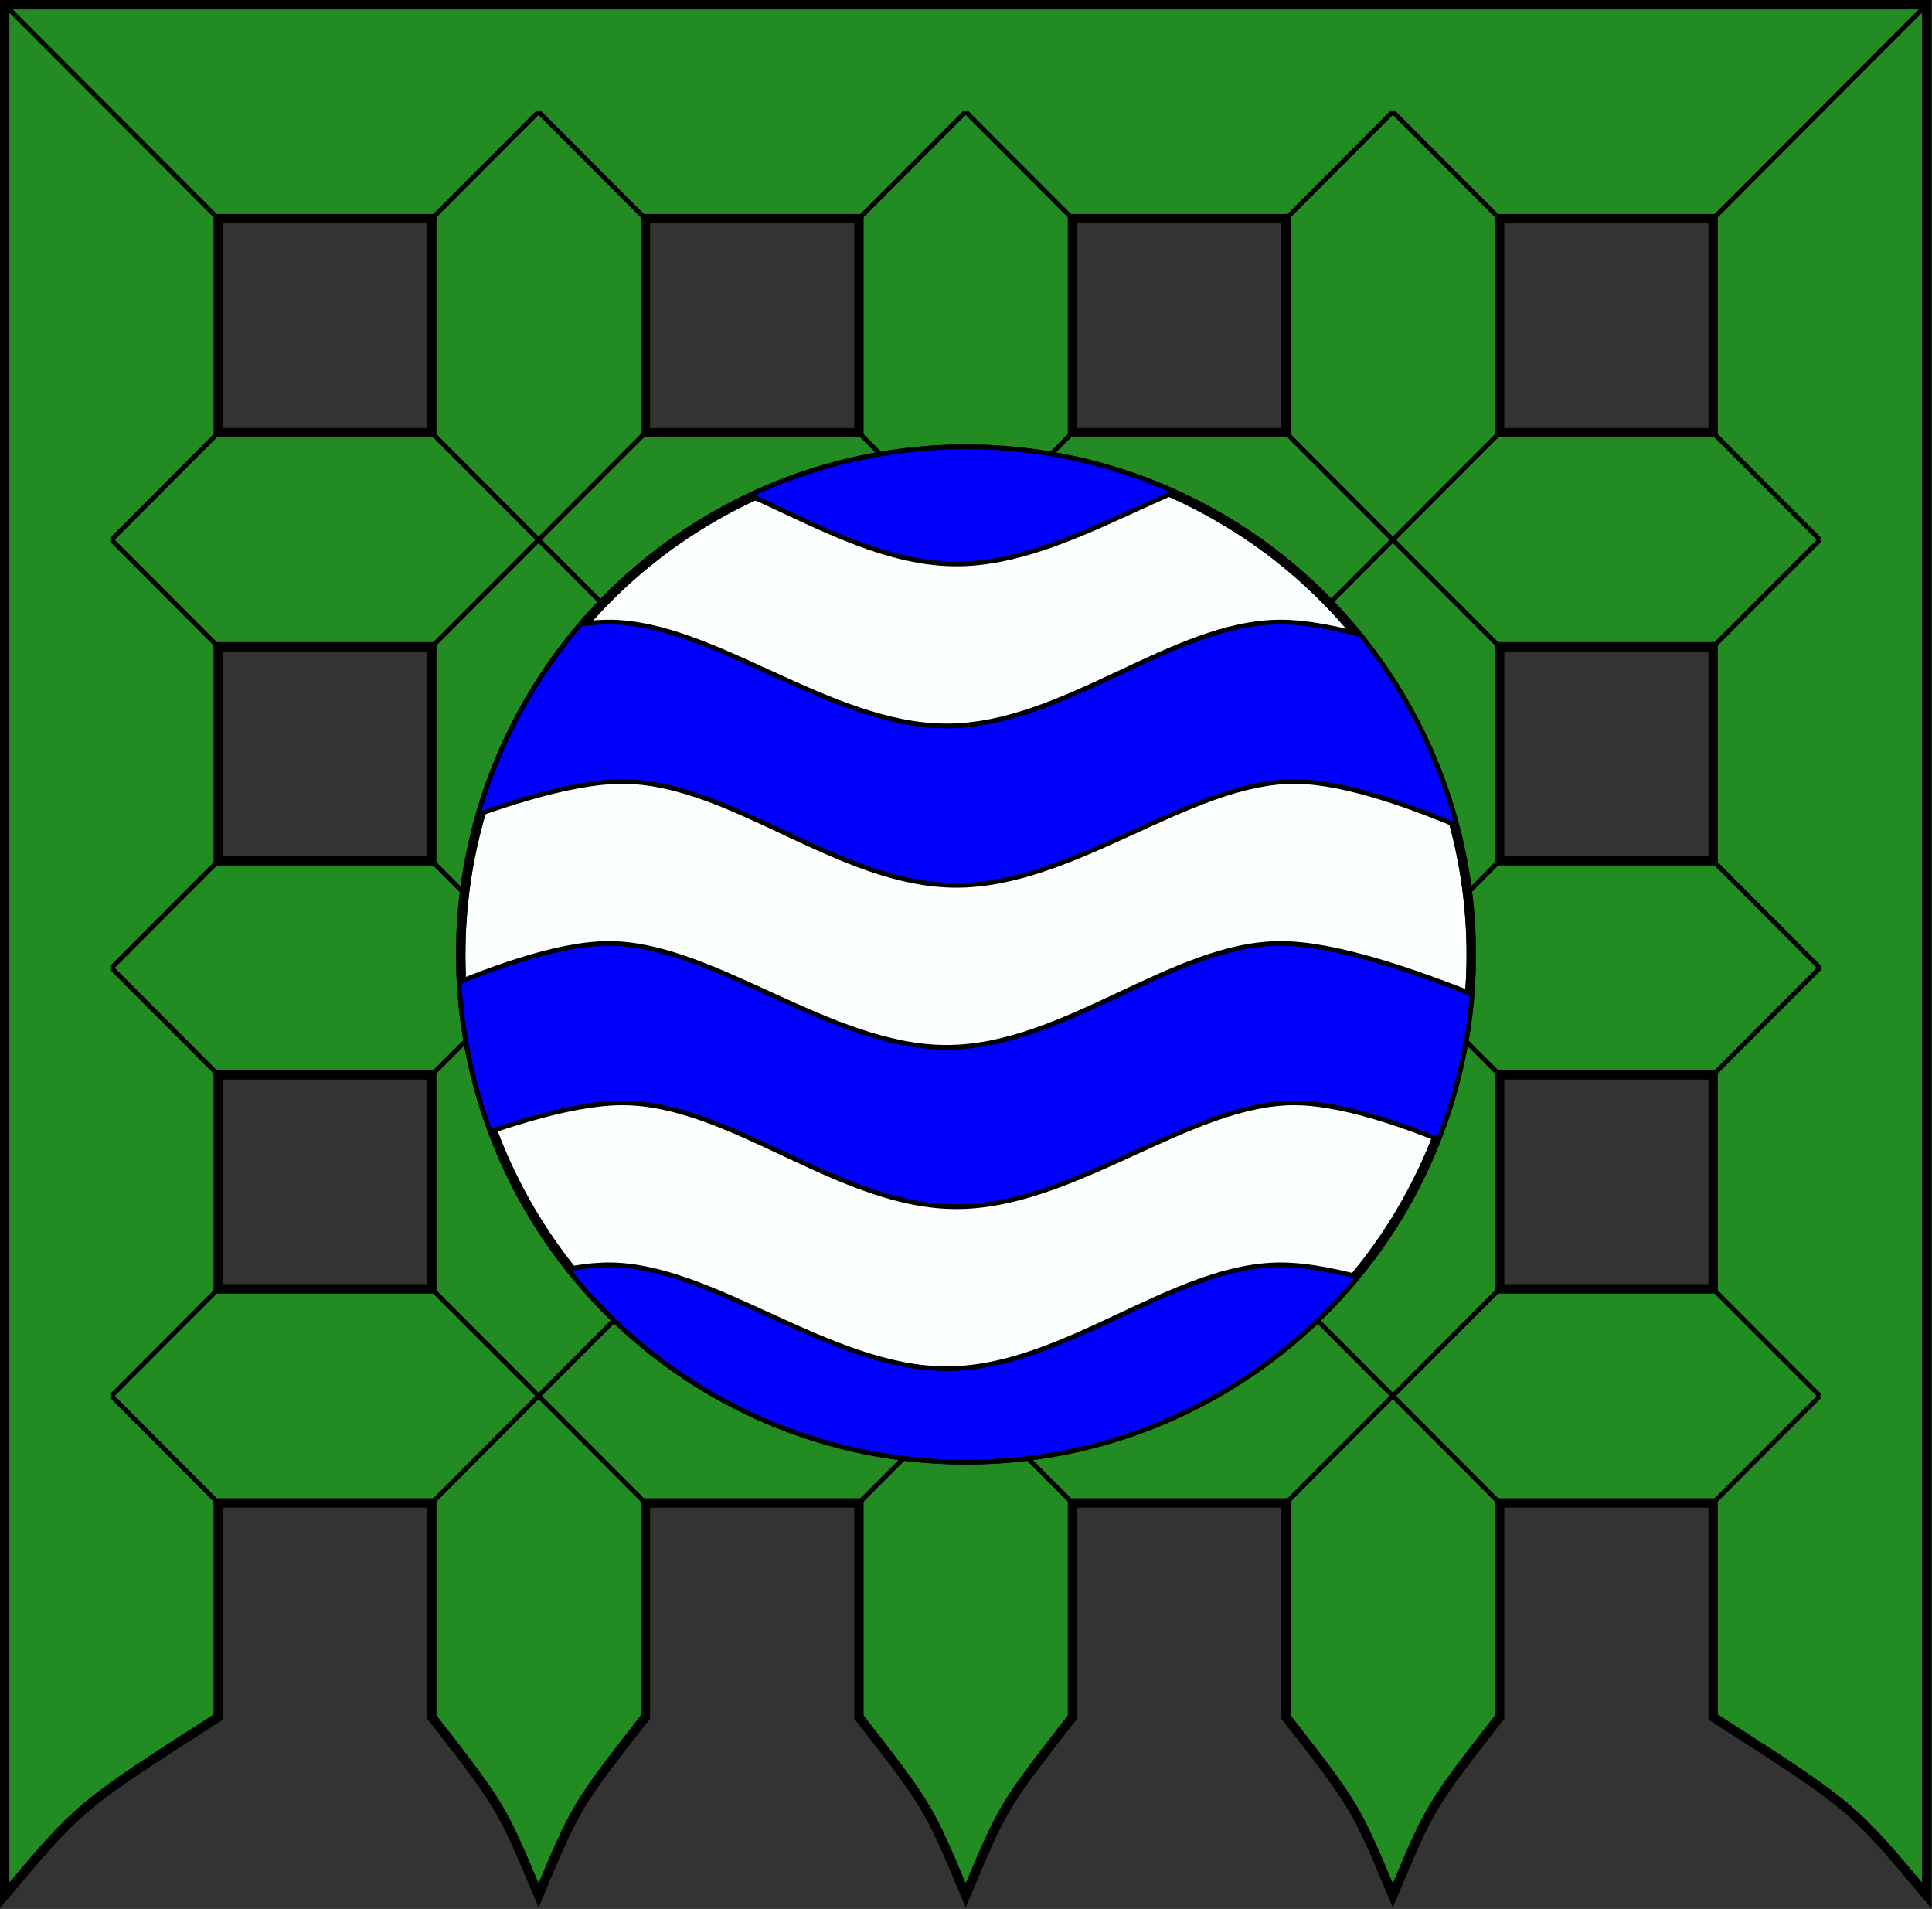 <?xml version="1.0" encoding="UTF-8" standalone="no"?>
<!-- Created with Inkscape (http://www.inkscape.org/) -->

<svg
   xmlns:dc="http://purl.org/dc/elements/1.1/"
   xmlns:cc="http://creativecommons.org/ns#"
   xmlns:rdf="http://www.w3.org/1999/02/22-rdf-syntax-ns#"
   xmlns:svg="http://www.w3.org/2000/svg"
   xmlns="http://www.w3.org/2000/svg"
   xmlns:sodipodi="http://sodipodi.sourceforge.net/DTD/sodipodi-0.dtd"
   xmlns:inkscape="http://www.inkscape.org/namespaces/inkscape"
   width="205.672mm"
   height="203.2mm"
   viewBox="0 0 205.672 203.2"
   version="1.1"
   id="svg1135"
   inkscape:version="0.92.3 (2405546, 2018-03-11)"
   sodipodi:docname="skipping-stone-of-unser-hafen.svg"
   inkscape:export-filename="/home/swarren/git_wa/sca-devices-badges/outlands/awards/unser-hafen/guardians-of-the-portcullis-of-unser-hafen.png"
   inkscape:export-xdpi="18.52"
   inkscape:export-ydpi="18.52">
  <rect x="0" y="0" width="205.672" height="203.2" fill="#333333" stroke="none"/>
  <defs
     id="defs1129">
    <clipPath
       clipPathUnits="userSpaceOnUse"
       id="clipPath1060">
      <circle
         style="opacity:1;vector-effect:none;fill:none;fill-opacity:1;fill-rule:nonzero;stroke:#000000;stroke-width:1;stroke-linecap:round;stroke-linejoin:bevel;stroke-miterlimit:4;stroke-dasharray:none;stroke-dashoffset:0;stroke-opacity:1"
         id="circle1062"
         cx="-244.685"
         cy="327.808"
         r="53.788" />
    </clipPath>
    <clipPath
       clipPathUnits="userSpaceOnUse"
       id="clipPath1064">
      <circle
         r="53.788"
         cy="327.808"
         cx="-244.685"
         id="circle1066"
         style="opacity:1;vector-effect:none;fill:none;fill-opacity:1;fill-rule:nonzero;stroke:#000000;stroke-width:1;stroke-linecap:round;stroke-linejoin:bevel;stroke-miterlimit:4;stroke-dasharray:none;stroke-dashoffset:0;stroke-opacity:1" />
    </clipPath>
    <clipPath
       clipPathUnits="userSpaceOnUse"
       id="clipPath1068">
      <circle
         style="opacity:1;vector-effect:none;fill:none;fill-opacity:1;fill-rule:nonzero;stroke:#000000;stroke-width:1;stroke-linecap:round;stroke-linejoin:bevel;stroke-miterlimit:4;stroke-dasharray:none;stroke-dashoffset:0;stroke-opacity:1"
         id="circle1070"
         cx="-244.685"
         cy="327.808"
         r="53.788" />
    </clipPath>
    <clipPath
       clipPathUnits="userSpaceOnUse"
       id="clipPath1072">
      <circle
         r="53.788"
         cy="327.808"
         cx="-244.685"
         id="circle1074"
         style="opacity:1;vector-effect:none;fill:none;fill-opacity:1;fill-rule:nonzero;stroke:#000000;stroke-width:1;stroke-linecap:round;stroke-linejoin:bevel;stroke-miterlimit:4;stroke-dasharray:none;stroke-dashoffset:0;stroke-opacity:1" />
    </clipPath>
  </defs>
  <sodipodi:namedview
     id="base"
     pagecolor="#ffffff"
     bordercolor="#666666"
     borderopacity="1.0"
     inkscape:pageopacity="0.0"
     inkscape:pageshadow="2"
     inkscape:zoom="0.70000001"
     inkscape:cx="-763.72527"
     inkscape:cy="260.75055"
     inkscape:document-units="mm"
     inkscape:current-layer="layer1"
     showgrid="false"
     inkscape:window-width="3840"
     inkscape:window-height="2090"
     inkscape:window-x="0"
     inkscape:window-y="41"
     inkscape:window-maximized="1"
     fit-margin-top="0"
     fit-margin-left="0"
     fit-margin-right="0"
     fit-margin-bottom="0"
     inkscape:object-paths="true" />
  <g
     inkscape:label="Layer 1"
     inkscape:groupmode="layer"
     id="layer1"
     transform="translate(0.177,-1.977)">
    <circle
       style="opacity:1;vector-effect:none;fill:none;fill-opacity:1;fill-rule:nonzero;stroke:#000000;stroke-width:1;stroke-linecap:round;stroke-linejoin:bevel;stroke-miterlimit:4;stroke-dasharray:none;stroke-dashoffset:0;stroke-opacity:1"
       id="path904"
       cx="-243.482"
       cy="6.817"
       r="53.788" />
    <path
       style="fill:none;fill-rule:evenodd;stroke:#000000;stroke-width:0.5;stroke-linecap:butt;stroke-linejoin:miter;stroke-miterlimit:4;stroke-dasharray:none;stroke-opacity:1"
       d="m -312.076,16.371 c 3.262,-0.052 21.985,-11.199 33.094,-11.275 11.109,-0.075 23.603,11.084 36.097,11.056 12.494,-0.028 24.033,-11.06 35.53,-11.056 11.497,0.005 33.087,11.381 35.462,11.442"
       id="path908"
       inkscape:connector-curvature="0"
       sodipodi:nodetypes="czzzc" />
    <path
       sodipodi:nodetypes="czzzc"
       inkscape:connector-curvature="0"
       id="path926"
       d="m -312.076,-0.597 c 3.262,-0.052 21.985,-11.199 33.094,-11.275 11.109,-0.075 23.603,11.084 36.097,11.056 12.494,-0.028 24.033,-11.06 35.53,-11.056 11.497,0.005 33.087,11.381 35.462,11.442"
       style="fill:none;fill-rule:evenodd;stroke:#000000;stroke-width:0.5;stroke-linecap:butt;stroke-linejoin:miter;stroke-miterlimit:4;stroke-dasharray:none;stroke-opacity:1" />
    <path
       style="fill:none;fill-rule:evenodd;stroke:#000000;stroke-width:0.5;stroke-linecap:butt;stroke-linejoin:miter;stroke-miterlimit:4;stroke-dasharray:none;stroke-opacity:1"
       d="m -312.076,-17.566 c 3.262,-0.052 21.985,-11.199 33.094,-11.275 11.109,-0.075 23.603,11.084 36.097,11.056 12.494,-0.028 24.033,-11.06 35.53,-11.056 11.497,0.005 33.087,11.381 35.462,11.442"
       id="path928"
       inkscape:connector-curvature="0"
       sodipodi:nodetypes="czzzc" />
    <path
       sodipodi:nodetypes="czzzc"
       inkscape:connector-curvature="0"
       id="path930"
       d="m -312.076,-34.534 c 3.262,-0.052 21.985,-11.199 33.094,-11.275 11.109,-0.075 23.603,11.084 36.097,11.056 12.494,-0.028 24.033,-11.06 35.53,-11.056 11.497,0.005 33.087,11.381 35.462,11.442"
       style="fill:none;fill-rule:evenodd;stroke:#000000;stroke-width:0.5;stroke-linecap:butt;stroke-linejoin:miter;stroke-miterlimit:4;stroke-dasharray:none;stroke-opacity:1" />
    <path
       style="fill:none;fill-rule:evenodd;stroke:#000000;stroke-width:0.5;stroke-linecap:butt;stroke-linejoin:miter;stroke-miterlimit:4;stroke-dasharray:none;stroke-opacity:1"
       d="m -312.076,33.34 c 3.262,-0.052 21.985,-11.199 33.094,-11.275 11.109,-0.075 23.603,11.084 36.097,11.056 12.494,-0.028 24.033,-11.06 35.53,-11.056 11.497,0.005 33.087,11.381 35.462,11.442"
       id="path932"
       inkscape:connector-curvature="0"
       sodipodi:nodetypes="czzzc" />
    <path
       sodipodi:nodetypes="czzzc"
       inkscape:connector-curvature="0"
       id="path934"
       d="m -312.076,50.308 c 3.262,-0.052 21.985,-11.199 33.094,-11.275 11.109,-0.075 23.603,11.084 36.097,11.056 12.494,-0.028 24.033,-11.06 35.53,-11.056 11.497,0.005 33.087,11.381 35.462,11.442"
       style="fill:none;fill-rule:evenodd;stroke:#000000;stroke-width:0.5;stroke-linecap:butt;stroke-linejoin:miter;stroke-miterlimit:4;stroke-dasharray:none;stroke-opacity:1" />
    <path
       style="fill:none;fill-rule:evenodd;stroke:#000000;stroke-width:0.5;stroke-linecap:butt;stroke-linejoin:miter;stroke-miterlimit:4;stroke-dasharray:none;stroke-opacity:1"
       d="m -312.265,67.277 c 3.262,-0.052 21.985,-11.199 33.094,-11.275 11.109,-0.075 23.603,11.084 36.097,11.056 12.494,-0.028 24.033,-11.06 35.53,-11.056 11.497,0.005 33.087,11.381 35.462,11.442"
       id="path952"
       inkscape:connector-curvature="0"
       sodipodi:nodetypes="czzzc" />
    <path
       sodipodi:nodetypes="czzzc"
       inkscape:connector-curvature="0"
       id="path954"
       d="m -312.832,-51.502 c 3.262,-0.052 21.985,-11.199 33.094,-11.275 11.109,-0.075 23.603,11.084 36.097,11.056 12.494,-0.028 24.033,-11.06 35.53,-11.056 11.497,0.005 33.087,11.381 35.462,11.442"
       style="fill:none;fill-rule:evenodd;stroke:#000000;stroke-width:0.5;stroke-linecap:butt;stroke-linejoin:miter;stroke-miterlimit:4;stroke-dasharray:none;stroke-opacity:1" />
    <path
       style="fill:#0000ff;fill-rule:evenodd;stroke:#000000;stroke-width:0.5;stroke-linecap:butt;stroke-linejoin:miter;stroke-miterlimit:4;stroke-dasharray:none;stroke-opacity:1"
       d="m -315.104,103.514 c 3.262,-0.052 21.985,-11.199 33.094,-11.275 11.109,-0.075 23.603,11.084 36.097,11.056 12.494,-0.028 24.033,-11.06 35.53,-11.056 11.497,0.005 33.087,11.381 35.462,11.442 l -0.829,16.801 c -3.262,-0.052 -21.985,-11.199 -33.094,-11.275 -11.109,-0.075 -23.603,11.084 -36.097,11.056 -12.494,-0.028 -24.033,-11.06 -35.53,-11.056 -11.497,0.005 -33.087,11.381 -35.462,11.442 z"
       id="path998"
       inkscape:connector-curvature="0"
       sodipodi:nodetypes="czzzcczzzcc" />
    <path
       sodipodi:nodetypes="czzzcczzzcc"
       inkscape:connector-curvature="0"
       id="path1032"
       d="m -315.104,206.145 c 3.262,-0.052 21.985,-11.199 33.094,-11.275 11.109,-0.075 23.603,11.084 36.097,11.056 12.494,-0.028 24.033,-11.06 35.53,-11.056 11.497,0.005 33.087,11.381 35.462,11.442 l -0.829,16.801 c -3.262,-0.052 -21.985,-11.199 -33.094,-11.275 -11.109,-0.075 -23.603,11.084 -36.097,11.056 -12.494,-0.028 -24.033,-11.06 -35.53,-11.056 -11.497,0.005 -33.087,11.381 -35.462,11.442 z"
       style="fill:#0000ff;fill-rule:evenodd;stroke:#000000;stroke-width:0.5;stroke-linecap:butt;stroke-linejoin:miter;stroke-miterlimit:4;stroke-dasharray:none;stroke-opacity:1" />
    <path
       style="fill:#0000ff;fill-rule:evenodd;stroke:#000000;stroke-width:0.5;stroke-linecap:butt;stroke-linejoin:miter;stroke-miterlimit:4;stroke-dasharray:none;stroke-opacity:1"
       d="m -315.104,137.724 c 3.262,-0.052 21.985,-11.199 33.094,-11.275 11.109,-0.075 23.603,11.084 36.097,11.056 12.494,-0.028 24.033,-11.06 35.53,-11.056 11.497,0.005 33.087,11.381 35.462,11.442 l -0.829,16.801 c -3.262,-0.052 -21.985,-11.199 -33.094,-11.275 -11.109,-0.075 -23.603,11.084 -36.097,11.056 -12.494,-0.028 -24.033,-11.06 -35.53,-11.056 -11.497,0.005 -33.087,11.381 -35.462,11.442 z"
       id="path1034"
       inkscape:connector-curvature="0"
       sodipodi:nodetypes="czzzcczzzcc" />
    <path
       sodipodi:nodetypes="czzzcczzzcc"
       inkscape:connector-curvature="0"
       id="path1036"
       d="m -315.104,171.935 c 3.262,-0.052 21.985,-11.199 33.094,-11.275 11.109,-0.075 23.603,11.084 36.097,11.056 12.494,-0.028 24.033,-11.06 35.53,-11.056 11.497,0.005 33.087,11.381 35.462,11.442 l -0.829,16.801 c -3.262,-0.052 -21.985,-11.199 -33.094,-11.275 -11.109,-0.075 -23.603,11.084 -36.097,11.056 -12.494,-0.028 -24.033,-11.06 -35.53,-11.056 -11.497,0.005 -33.087,11.381 -35.462,11.442 z"
       style="fill:#0000ff;fill-rule:evenodd;stroke:#000000;stroke-width:0.5;stroke-linecap:butt;stroke-linejoin:miter;stroke-miterlimit:4;stroke-dasharray:none;stroke-opacity:1" />
    <circle
       r="53.788"
       cy="161.834"
       cx="-243.883"
       id="circle956"
       style="opacity:1;vector-effect:none;fill:none;fill-opacity:1;fill-rule:nonzero;stroke:#000000;stroke-width:1;stroke-linecap:round;stroke-linejoin:bevel;stroke-miterlimit:4;stroke-dasharray:none;stroke-dashoffset:0;stroke-opacity:1" />
    <g
       id="g1084">
      <circle
         style="opacity:1;vector-effect:none;fill:#fbffff;fill-opacity:1;fill-rule:nonzero;stroke:#000000;stroke-width:1;stroke-linecap:round;stroke-linejoin:bevel;stroke-miterlimit:4;stroke-dasharray:none;stroke-dashoffset:0;stroke-opacity:1"
         id="circle1076"
         cx="-244.685"
         cy="327.808"
         r="53.788" />
      <circle
         r="53.788"
         cy="327.808"
         cx="-244.685"
         id="circle1046"
         style="opacity:1;vector-effect:none;fill:none;fill-opacity:1;fill-rule:nonzero;stroke:#000000;stroke-width:1;stroke-linecap:round;stroke-linejoin:bevel;stroke-miterlimit:4;stroke-dasharray:none;stroke-dashoffset:0;stroke-opacity:1" />
      <path
         clip-path="url(#clipPath1060)"
         style="fill:#0000ff;fill-rule:evenodd;stroke:#000000;stroke-width:0.5;stroke-linecap:butt;stroke-linejoin:miter;stroke-miterlimit:4;stroke-dasharray:none;stroke-opacity:1"
         d="m -315.905,269.488 c 3.262,-0.052 21.985,-11.199 33.094,-11.275 11.109,-0.075 23.603,11.084 36.097,11.056 12.494,-0.028 24.033,-11.06 35.53,-11.056 11.497,0.005 33.087,11.381 35.462,11.442 l -0.829,16.801 c -3.262,-0.052 -21.985,-11.199 -33.094,-11.275 -11.109,-0.075 -23.603,11.084 -36.097,11.056 -12.494,-0.028 -24.033,-11.06 -35.53,-11.056 -11.497,0.005 -33.087,11.381 -35.462,11.442 z"
         id="path1038"
         inkscape:connector-curvature="0"
         sodipodi:nodetypes="czzzcczzzcc" />
      <path
         clip-path="url(#clipPath1072)"
         sodipodi:nodetypes="czzzcczzzcc"
         inkscape:connector-curvature="0"
         id="path1040"
         d="m -315.905,372.12 c 3.262,-0.052 21.985,-11.199 33.094,-11.275 11.109,-0.075 23.603,11.084 36.097,11.056 12.494,-0.028 24.033,-11.06 35.53,-11.056 11.497,0.005 33.087,11.381 35.462,11.442 l -0.829,16.801 c -3.262,-0.052 -21.985,-11.199 -33.094,-11.275 -11.109,-0.075 -23.603,11.084 -36.097,11.056 -12.494,-0.028 -24.033,-11.06 -35.53,-11.056 -11.497,0.005 -33.087,11.381 -35.462,11.442 z"
         style="fill:#0000ff;fill-rule:evenodd;stroke:#000000;stroke-width:0.5;stroke-linecap:butt;stroke-linejoin:miter;stroke-miterlimit:4;stroke-dasharray:none;stroke-opacity:1" />
      <path
         clip-path="url(#clipPath1064)"
         style="fill:#0000ff;fill-rule:evenodd;stroke:#000000;stroke-width:0.5;stroke-linecap:butt;stroke-linejoin:miter;stroke-miterlimit:4;stroke-dasharray:none;stroke-opacity:1"
         d="m -315.905,303.699 c 3.262,-0.052 21.985,-11.199 33.094,-11.275 11.109,-0.075 23.603,11.084 36.097,11.056 12.494,-0.028 24.033,-11.06 35.53,-11.056 11.497,0.005 33.087,11.381 35.462,11.442 l -0.829,16.801 c -3.262,-0.052 -21.985,-11.199 -33.094,-11.275 -11.109,-0.075 -23.603,11.084 -36.097,11.056 -12.494,-0.028 -24.033,-11.06 -35.53,-11.056 -11.497,0.005 -33.087,11.381 -35.462,11.442 z"
         id="path1042"
         inkscape:connector-curvature="0"
         sodipodi:nodetypes="czzzcczzzcc" />
      <path
         clip-path="url(#clipPath1068)"
         sodipodi:nodetypes="czzzcczzzcc"
         inkscape:connector-curvature="0"
         id="path1044"
         d="m -315.905,337.909 c 3.262,-0.052 21.985,-11.199 33.094,-11.275 11.109,-0.075 23.603,11.084 36.097,11.056 12.494,-0.028 24.033,-11.06 35.53,-11.056 11.497,0.005 33.087,11.381 35.462,11.442 l -0.829,16.801 c -3.262,-0.052 -21.985,-11.199 -33.094,-11.275 -11.109,-0.075 -23.603,11.084 -36.097,11.056 -12.494,-0.028 -24.033,-11.06 -35.53,-11.056 -11.497,0.005 -33.087,11.381 -35.462,11.442 z"
         style="fill:#0000ff;fill-rule:evenodd;stroke:#000000;stroke-width:0.5;stroke-linecap:butt;stroke-linejoin:miter;stroke-miterlimit:4;stroke-dasharray:none;stroke-opacity:1" />
    </g>
    <g
       id="g1147">
      <g
         style="stroke-width:0.988"
         transform="matrix(1.012,0,0,1.012,-0.275,2.08)"
         id="g1863">
        <path
           style="fill:#228b22;fill-opacity:1;stroke:#000000;stroke-width:0.988;stroke-miterlimit:4;stroke-dasharray:none"
           d="M 0.59,0.391 V 180.497 v 18.761 c 7.863,-9.38 7.863,-9.38 22.465,-18.761 v -22.513 h 22.465 v 22.513 c 7.301,9.38 7.301,9.38 11.233,18.761 3.931,-9.38 3.931,-9.38 11.232,-18.761 v -22.513 h 22.465 v 22.513 c 7.301,9.38 7.301,9.38 11.233,18.761 3.931,-9.38 3.932,-9.38 11.233,-18.761 v -22.513 h 22.465 v 22.513 c 7.301,9.38 7.301,9.38 11.232,18.761 3.931,-9.38 3.932,-9.38 11.233,-18.761 V 157.984 H 180.309 v 22.513 c 14.602,9.38 14.602,9.38 22.465,18.761 V 180.497 0.391 H 101.682 Z M 23.055,22.905 H 45.52 V 45.418 H 23.055 Z m 44.93,0 h 22.465 v 22.513 h -22.465 z m 44.93,0 h 22.465 v 22.513 h -22.465 z m 44.93,0 H 180.309 V 45.418 H 157.844 Z M 23.055,67.931 H 45.52 V 90.444 H 23.055 Z m 44.93,0 h 22.465 v 22.513 h -22.465 z m 44.93,0 h 22.465 v 22.513 h -22.465 z m 44.93,0 H 180.309 V 90.444 H 157.844 Z M 23.055,112.957 h 22.465 v 22.514 H 23.055 Z m 44.93,0 h 22.465 v 22.514 h -22.465 z m 44.93,0 h 22.465 v 22.514 h -22.465 z m 44.93,0 H 180.309 v 22.514 h -22.465 z"
           id="path913"
           inkscape:connector-curvature="0" />
        <path
           style="stroke:#000000;stroke-width:0.494;stroke-miterlimit:4;stroke-dasharray:none"
           inkscape:connector-curvature="0"
           d="M 23.055,22.905 0.59,0.392"
           id="path917" />
        <path
           style="stroke:#000000;stroke-width:0.494;stroke-miterlimit:4;stroke-dasharray:none"
           inkscape:connector-curvature="0"
           d="M 45.519,22.905 56.752,11.648"
           id="path919" />
        <path
           style="stroke:#000000;stroke-width:0.494;stroke-miterlimit:4;stroke-dasharray:none"
           inkscape:connector-curvature="0"
           d="M 23.055,45.418 11.822,56.675"
           id="path921" />
        <path
           style="stroke:#000000;stroke-width:0.494;stroke-miterlimit:4;stroke-dasharray:none"
           inkscape:connector-curvature="0"
           d="M 67.984,22.905 56.752,11.648"
           id="path923" />
        <path
           style="stroke:#000000;stroke-width:0.494;stroke-miterlimit:4;stroke-dasharray:none"
           inkscape:connector-curvature="0"
           d="M 90.449,22.905 101.682,11.648"
           id="path925" />
        <path
           style="stroke:#000000;stroke-width:0.494;stroke-miterlimit:4;stroke-dasharray:none"
           inkscape:connector-curvature="0"
           d="M 112.914,22.905 101.682,11.648"
           id="path927" />
        <path
           style="stroke:#000000;stroke-width:0.494;stroke-miterlimit:4;stroke-dasharray:none"
           inkscape:connector-curvature="0"
           d="M 135.379,22.905 146.612,11.648"
           id="path929" />
        <path
           style="stroke:#000000;stroke-width:0.494;stroke-miterlimit:4;stroke-dasharray:none"
           inkscape:connector-curvature="0"
           d="M 157.844,22.905 146.612,11.648"
           id="path931" />
        <path
           style="stroke:#000000;stroke-width:0.494;stroke-miterlimit:4;stroke-dasharray:none"
           inkscape:connector-curvature="0"
           d="m 180.309,45.418 11.232,11.257"
           id="path933" />
        <path
           style="stroke:#000000;stroke-width:0.494;stroke-miterlimit:4;stroke-dasharray:none"
           inkscape:connector-curvature="0"
           d="M 180.309,22.905 202.774,0.392"
           id="path935" />
        <path
           style="stroke:#000000;stroke-width:0.494;stroke-miterlimit:4;stroke-dasharray:none"
           inkscape:connector-curvature="0"
           d="M 23.055,67.931 11.822,56.675"
           id="path937" />
        <path
           style="stroke:#000000;stroke-width:0.494;stroke-miterlimit:4;stroke-dasharray:none"
           inkscape:connector-curvature="0"
           d="M 45.519,67.931 67.984,45.418"
           id="path939" />
        <path
           style="stroke:#000000;stroke-width:0.494;stroke-miterlimit:4;stroke-dasharray:none"
           inkscape:connector-curvature="0"
           d="M 23.055,90.444 11.822,101.701"
           id="path941" />
        <path
           style="stroke:#000000;stroke-width:0.494;stroke-miterlimit:4;stroke-dasharray:none"
           inkscape:connector-curvature="0"
           d="M 67.984,67.931 45.519,45.418"
           id="path943" />
        <path
           style="stroke:#000000;stroke-width:0.494;stroke-miterlimit:4;stroke-dasharray:none"
           inkscape:connector-curvature="0"
           d="M 90.449,67.931 112.914,45.418"
           id="path945" />
        <path
           style="stroke:#000000;stroke-width:0.494;stroke-miterlimit:4;stroke-dasharray:none"
           inkscape:connector-curvature="0"
           d="M 112.914,67.931 90.449,45.418"
           id="path947" />
        <path
           style="stroke:#000000;stroke-width:0.494;stroke-miterlimit:4;stroke-dasharray:none"
           inkscape:connector-curvature="0"
           d="M 135.379,67.931 157.844,45.418"
           id="path949" />
        <path
           style="stroke:#000000;stroke-width:0.494;stroke-miterlimit:4;stroke-dasharray:none"
           inkscape:connector-curvature="0"
           d="M 157.844,67.931 135.379,45.418"
           id="path951" />
        <path
           style="stroke:#000000;stroke-width:0.494;stroke-miterlimit:4;stroke-dasharray:none"
           inkscape:connector-curvature="0"
           d="M 180.309,90.444 191.542,101.701"
           id="path953" />
        <path
           style="stroke:#000000;stroke-width:0.494;stroke-miterlimit:4;stroke-dasharray:none"
           inkscape:connector-curvature="0"
           d="M 180.309,67.931 191.542,56.675"
           id="path955" />
        <path
           style="stroke:#000000;stroke-width:0.494;stroke-miterlimit:4;stroke-dasharray:none"
           inkscape:connector-curvature="0"
           d="M 23.055,112.958 11.822,101.701"
           id="path957" />
        <path
           style="stroke:#000000;stroke-width:0.494;stroke-miterlimit:4;stroke-dasharray:none"
           inkscape:connector-curvature="0"
           d="M 45.519,112.958 67.984,90.444"
           id="path959" />
        <path
           style="stroke:#000000;stroke-width:0.494;stroke-miterlimit:4;stroke-dasharray:none"
           inkscape:connector-curvature="0"
           d="m 23.055,135.471 -11.232,11.257"
           id="path961" />
        <path
           style="stroke:#000000;stroke-width:0.494;stroke-miterlimit:4;stroke-dasharray:none"
           inkscape:connector-curvature="0"
           d="M 67.984,112.958 45.519,90.444"
           id="path963" />
        <path
           style="stroke:#000000;stroke-width:0.494;stroke-miterlimit:4;stroke-dasharray:none"
           inkscape:connector-curvature="0"
           d="M 90.449,112.958 112.914,90.444"
           id="path965" />
        <path
           style="stroke:#000000;stroke-width:0.494;stroke-miterlimit:4;stroke-dasharray:none"
           inkscape:connector-curvature="0"
           d="M 112.914,112.958 90.449,90.444"
           id="path967" />
        <path
           style="stroke:#000000;stroke-width:0.494;stroke-miterlimit:4;stroke-dasharray:none"
           inkscape:connector-curvature="0"
           d="M 135.379,112.958 157.844,90.444"
           id="path969" />
        <path
           style="stroke:#000000;stroke-width:0.494;stroke-miterlimit:4;stroke-dasharray:none"
           inkscape:connector-curvature="0"
           d="M 157.844,112.958 135.379,90.444"
           id="path971" />
        <path
           style="stroke:#000000;stroke-width:0.494;stroke-miterlimit:4;stroke-dasharray:none"
           inkscape:connector-curvature="0"
           d="m 180.309,135.471 11.232,11.257"
           id="path973" />
        <path
           style="stroke:#000000;stroke-width:0.494;stroke-miterlimit:4;stroke-dasharray:none"
           inkscape:connector-curvature="0"
           d="M 180.309,112.958 191.542,101.701"
           id="path975" />
        <path
           style="stroke:#000000;stroke-width:0.494;stroke-miterlimit:4;stroke-dasharray:none"
           inkscape:connector-curvature="0"
           d="M 23.055,157.984 11.822,146.727"
           id="path977" />
        <path
           style="stroke:#000000;stroke-width:0.494;stroke-miterlimit:4;stroke-dasharray:none"
           inkscape:connector-curvature="0"
           d="m 45.519,157.984 22.465,-22.513"
           id="path979" />
        <path
           style="stroke:#000000;stroke-width:0.494;stroke-miterlimit:4;stroke-dasharray:none"
           inkscape:connector-curvature="0"
           d="M 67.984,157.984 45.519,135.471"
           id="path981" />
        <path
           style="stroke:#000000;stroke-width:0.494;stroke-miterlimit:4;stroke-dasharray:none"
           inkscape:connector-curvature="0"
           d="M 90.449,157.984 112.914,135.471"
           id="path983" />
        <path
           style="stroke:#000000;stroke-width:0.494;stroke-miterlimit:4;stroke-dasharray:none"
           inkscape:connector-curvature="0"
           d="M 112.914,157.984 90.449,135.471"
           id="path985" />
        <path
           style="stroke:#000000;stroke-width:0.494;stroke-miterlimit:4;stroke-dasharray:none"
           inkscape:connector-curvature="0"
           d="m 135.379,157.984 22.465,-22.513"
           id="path987" />
        <path
           style="stroke:#000000;stroke-width:0.494;stroke-miterlimit:4;stroke-dasharray:none"
           inkscape:connector-curvature="0"
           d="m 157.844,157.984 -22.465,-22.513"
           id="path989" />
        <path
           style="stroke:#000000;stroke-width:0.494;stroke-miterlimit:4;stroke-dasharray:none"
           inkscape:connector-curvature="0"
           d="m 180.309,157.984 11.232,-11.257"
           id="path991" />
      </g>
      <g
         transform="translate(347.343,-224.231)"
         id="g1098">
        <circle
           style="opacity:1;vector-effect:none;fill:#fbffff;fill-opacity:1;fill-rule:nonzero;stroke:#000000;stroke-width:1;stroke-linecap:round;stroke-linejoin:bevel;stroke-miterlimit:4;stroke-dasharray:none;stroke-dashoffset:0;stroke-opacity:1"
           id="circle1086"
           cx="-244.685"
           cy="327.808"
           r="53.788" />
        <circle
           r="53.788"
           cy="327.808"
           cx="-244.685"
           id="circle1088"
           style="opacity:1;vector-effect:none;fill:none;fill-opacity:1;fill-rule:nonzero;stroke:#000000;stroke-width:1;stroke-linecap:round;stroke-linejoin:bevel;stroke-miterlimit:4;stroke-dasharray:none;stroke-dashoffset:0;stroke-opacity:1" />
        <path
           clip-path="url(#clipPath1060)"
           style="fill:#0000ff;fill-rule:evenodd;stroke:#000000;stroke-width:0.5;stroke-linecap:butt;stroke-linejoin:miter;stroke-miterlimit:4;stroke-dasharray:none;stroke-opacity:1"
           d="m -315.905,269.488 c 3.262,-0.052 21.985,-11.199 33.094,-11.275 11.109,-0.075 23.603,11.084 36.097,11.056 12.494,-0.028 24.033,-11.06 35.53,-11.056 11.497,0.005 33.087,11.381 35.462,11.442 l -0.829,16.801 c -3.262,-0.052 -21.985,-11.199 -33.094,-11.275 -11.109,-0.075 -23.603,11.084 -36.097,11.056 -12.494,-0.028 -24.033,-11.06 -35.53,-11.056 -11.497,0.005 -33.087,11.381 -35.462,11.442 z"
           id="path1090"
           inkscape:connector-curvature="0"
           sodipodi:nodetypes="czzzcczzzcc" />
        <path
           clip-path="url(#clipPath1072)"
           sodipodi:nodetypes="czzzcczzzcc"
           inkscape:connector-curvature="0"
           id="path1092"
           d="m -315.905,372.12 c 3.262,-0.052 21.985,-11.199 33.094,-11.275 11.109,-0.075 23.603,11.084 36.097,11.056 12.494,-0.028 24.033,-11.06 35.53,-11.056 11.497,0.005 33.087,11.381 35.462,11.442 l -0.829,16.801 c -3.262,-0.052 -21.985,-11.199 -33.094,-11.275 -11.109,-0.075 -23.603,11.084 -36.097,11.056 -12.494,-0.028 -24.033,-11.06 -35.53,-11.056 -11.497,0.005 -33.087,11.381 -35.462,11.442 z"
           style="fill:#0000ff;fill-rule:evenodd;stroke:#000000;stroke-width:0.5;stroke-linecap:butt;stroke-linejoin:miter;stroke-miterlimit:4;stroke-dasharray:none;stroke-opacity:1" />
        <path
           clip-path="url(#clipPath1064)"
           style="fill:#0000ff;fill-rule:evenodd;stroke:#000000;stroke-width:0.5;stroke-linecap:butt;stroke-linejoin:miter;stroke-miterlimit:4;stroke-dasharray:none;stroke-opacity:1"
           d="m -315.905,303.699 c 3.262,-0.052 21.985,-11.199 33.094,-11.275 11.109,-0.075 23.603,11.084 36.097,11.056 12.494,-0.028 24.033,-11.06 35.53,-11.056 11.497,0.005 33.087,11.381 35.462,11.442 l -0.829,16.801 c -3.262,-0.052 -21.985,-11.199 -33.094,-11.275 -11.109,-0.075 -23.603,11.084 -36.097,11.056 -12.494,-0.028 -24.033,-11.06 -35.53,-11.056 -11.497,0.005 -33.087,11.381 -35.462,11.442 z"
           id="path1094"
           inkscape:connector-curvature="0"
           sodipodi:nodetypes="czzzcczzzcc" />
        <path
           clip-path="url(#clipPath1068)"
           sodipodi:nodetypes="czzzcczzzcc"
           inkscape:connector-curvature="0"
           id="path1096"
           d="m -315.905,337.909 c 3.262,-0.052 21.985,-11.199 33.094,-11.275 11.109,-0.075 23.603,11.084 36.097,11.056 12.494,-0.028 24.033,-11.06 35.53,-11.056 11.497,0.005 33.087,11.381 35.462,11.442 l -0.829,16.801 c -3.262,-0.052 -21.985,-11.199 -33.094,-11.275 -11.109,-0.075 -23.603,11.084 -36.097,11.056 -12.494,-0.028 -24.033,-11.06 -35.53,-11.056 -11.497,0.005 -33.087,11.381 -35.462,11.442 z"
           style="fill:#0000ff;fill-rule:evenodd;stroke:#000000;stroke-width:0.5;stroke-linecap:butt;stroke-linejoin:miter;stroke-miterlimit:4;stroke-dasharray:none;stroke-opacity:1" />
      </g>
    </g>
  </g>
</svg>
